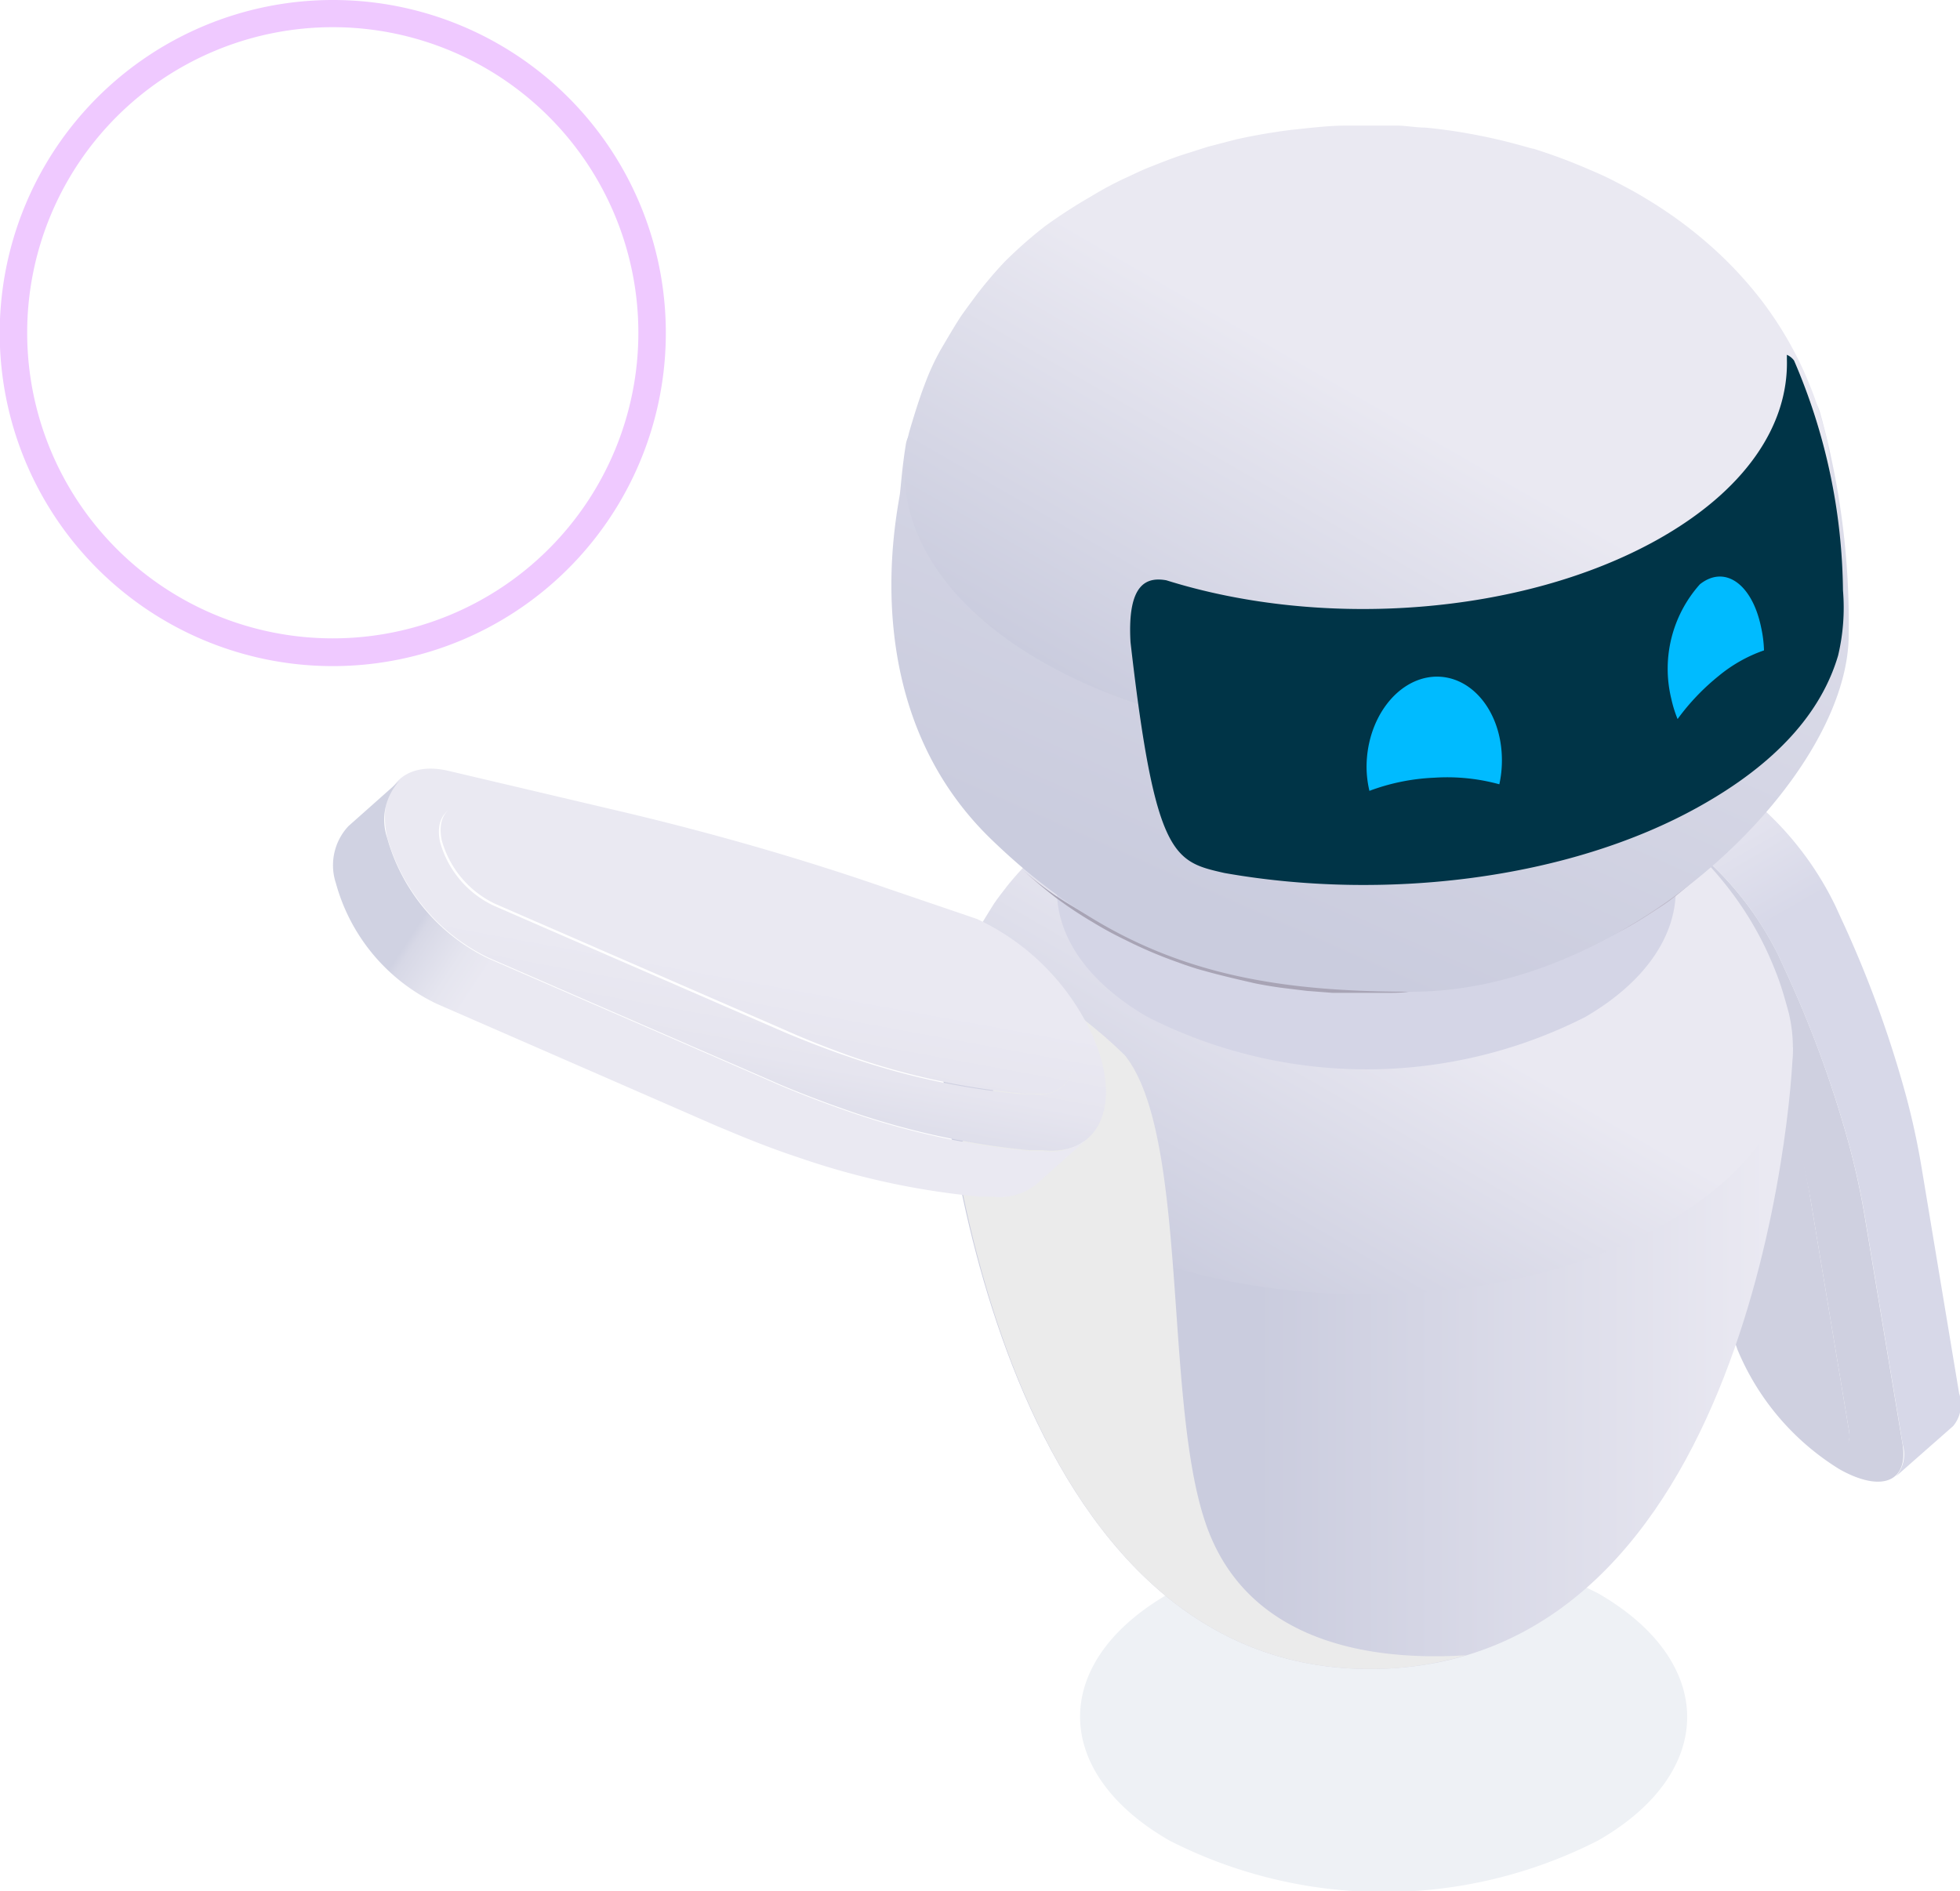 <svg xmlns="http://www.w3.org/2000/svg" xmlns:xlink="http://www.w3.org/1999/xlink" viewBox="0 0 68.5 66.1"><defs><style>.cls-1{mask:url(#mask);filter:url(#luminosity-noclip-3);}.cls-15,.cls-2,.cls-4{mix-blend-mode:multiply;}.cls-2{fill:url(#linear-gradient);}.cls-3{mask:url(#mask-2);filter:url(#luminosity-noclip-4);}.cls-4{fill:url(#linear-gradient-2);}.cls-5{isolation:isolate;}.cls-6{mask:url(#mask-3);}.cls-7{fill:url(#linear-gradient-3);}.cls-8{fill:#efc9ff;}.cls-9{fill:#eef1f5;}.cls-10{fill:#cfd0e0;}.cls-11{fill:url(#linear-gradient-4);}.cls-12{fill:url(#linear-gradient-5);}.cls-13{fill:#c0baca;}.cls-14{fill:url(#linear-gradient-6);}.cls-15{fill:#ebebeb;}.cls-16{fill:#d4d5e6;}.cls-17{fill:url(#linear-gradient-7);}.cls-18{fill:url(#linear-gradient-8);}.cls-19{fill:url(#linear-gradient-9);}.cls-20{fill:#003447;}.cls-21{fill:#0bf;}.cls-22{fill:url(#linear-gradient-10);}.cls-23{fill:url(#linear-gradient-11);}.cls-24{fill:url(#linear-gradient-12);}.cls-25{mask:url(#mask-4);}.cls-26{fill:url(#linear-gradient-13);}.cls-27{filter:url(#luminosity-noclip-2);}.cls-28{filter:url(#luminosity-noclip);}</style><filter id="luminosity-noclip" x="0.96" y="-8031.73" width="21.35" height="32766" filterUnits="userSpaceOnUse" color-interpolation-filters="sRGB"><feFlood flood-color="#fff" result="bg"/><feBlend in="SourceGraphic" in2="bg"/></filter><mask id="mask" x="0.96" y="-8031.73" width="21.35" height="32766" maskUnits="userSpaceOnUse"><g class="cls-28"/></mask><linearGradient id="linear-gradient" x1="6.3" y1="20.88" x2="16.97" y2="2.39" gradientTransform="translate(20.28 -2.36) rotate(76.72)" gradientUnits="userSpaceOnUse"><stop offset="0" stop-color="#aeaeae"/><stop offset="0.32" stop-color="#949494"/><stop offset="1" stop-color="#525252"/></linearGradient><filter id="luminosity-noclip-2" x="3.67" y="-8031.73" width="6.85" height="32766" filterUnits="userSpaceOnUse" color-interpolation-filters="sRGB"><feFlood flood-color="#fff" result="bg"/><feBlend in="SourceGraphic" in2="bg"/></filter><mask id="mask-2" x="3.67" y="-8031.73" width="6.85" height="32766" maskUnits="userSpaceOnUse"><g class="cls-27"/></mask><linearGradient id="linear-gradient-2" x1="7.25" y1="0.22" x2="6.99" y2="11.42" gradientTransform="matrix(1, 0, 0, 1, 0, 0)" xlink:href="#linear-gradient"/><filter id="luminosity-noclip-3" x="0.96" y="0.96" width="21.35" height="21.35" filterUnits="userSpaceOnUse" color-interpolation-filters="sRGB"><feFlood flood-color="#fff" result="bg"/><feBlend in="SourceGraphic" in2="bg"/></filter><mask id="mask-3" x="0.96" y="0.96" width="21.35" height="21.35" maskUnits="userSpaceOnUse"><g class="cls-1"><circle class="cls-2" cx="11.63" cy="11.63" r="10.67" transform="translate(-2.36 20.28) rotate(-76.72)"/></g></mask><linearGradient id="linear-gradient-3" x1="6.3" y1="20.88" x2="16.97" y2="2.39" gradientTransform="translate(20.28 -2.36) rotate(76.72)" gradientUnits="userSpaceOnUse"><stop offset="0" stop-color="#8a0dff"/><stop offset="0.62" stop-color="#a41bff"/><stop offset="1" stop-color="#b624ff"/></linearGradient><linearGradient id="linear-gradient-4" x1="69.78" y1="49.53" x2="56.83" y2="27.1" gradientUnits="userSpaceOnUse"><stop offset="0.73" stop-color="#d7d8e8"/><stop offset="0.93" stop-color="#eae9f2"/></linearGradient><linearGradient id="linear-gradient-5" x1="32.91" y1="47.46" x2="62.66" y2="47.46" gradientUnits="userSpaceOnUse"><stop offset="0.37" stop-color="#caccde"/><stop offset="0.97" stop-color="#eae9f2"/></linearGradient><linearGradient id="linear-gradient-6" x1="42.43" y1="45.64" x2="53.72" y2="26.07" gradientUnits="userSpaceOnUse"><stop offset="0" stop-color="#caccde"/><stop offset="0.56" stop-color="#eae9f2"/></linearGradient><linearGradient id="linear-gradient-7" x1="45.49" y1="32.42" x2="68.49" y2="32.42" gradientUnits="userSpaceOnUse"><stop offset="0.24" stop-color="#a8a4b5"/><stop offset="1" stop-color="#dbd3e2"/></linearGradient><linearGradient id="linear-gradient-8" x1="33.81" y1="51.83" x2="57.61" y2="-1.98" xlink:href="#linear-gradient-5"/><linearGradient id="linear-gradient-9" x1="41.93" y1="26.33" x2="54.23" y2="5.02" xlink:href="#linear-gradient-6"/><linearGradient id="linear-gradient-10" x1="25.04" y1="40.78" x2="27.53" y2="27.21" gradientUnits="userSpaceOnUse"><stop offset="0" stop-color="#d2d3e3"/><stop offset="0.08" stop-color="#d8d9e7"/><stop offset="0.3" stop-color="#e6e5ef"/><stop offset="0.5" stop-color="#eae9f2"/></linearGradient><linearGradient id="linear-gradient-11" x1="24.71" y1="40.72" x2="27.2" y2="27.15" xlink:href="#linear-gradient-10"/><linearGradient id="linear-gradient-12" x1="14.12" y1="29.22" x2="36.14" y2="43.71" gradientUnits="userSpaceOnUse"><stop offset="0.08" stop-color="#d0d2e2"/><stop offset="0.09" stop-color="#d7d8e6"/><stop offset="0.15" stop-color="#e5e5ef"/><stop offset="0.19" stop-color="#eae9f2"/></linearGradient><filter id="luminosity-noclip-4" x="3.67" y="3.69" width="6.85" height="6.69" filterUnits="userSpaceOnUse" color-interpolation-filters="sRGB"><feFlood flood-color="#fff" result="bg"/><feBlend in="SourceGraphic" in2="bg"/></filter><mask id="mask-4" x="3.67" y="3.69" width="6.85" height="6.69" maskUnits="userSpaceOnUse"><g class="cls-3"><path class="cls-4" d="M9.92,4.43c1.07,1.15.66,3.26-.9,4.7s-3.69,1.67-4.76.52S3.6,6.39,5.16,5,8.86,3.27,9.92,4.43Z"/></g></mask><linearGradient id="linear-gradient-13" x1="7.25" y1="0.22" x2="6.99" y2="11.42" gradientUnits="userSpaceOnUse"><stop offset="0" stop-color="#debdff"/><stop offset="1" stop-color="#d6a9ff"/></linearGradient></defs><g class="cls-5"><g id="Layer_2" data-name="Layer 2"><g id="Layer_1-2" data-name="Layer 1"><g class="cls-6"><circle class="cls-7" cx="11.63" cy="11.63" r="10.67" transform="translate(-2.36 20.28) rotate(-76.72)"/></g><path class="cls-8" d="M11.63,0A11.64,11.64,0,1,0,23.27,11.63,11.63,11.63,0,0,0,11.63,0Zm0,22.31A10.68,10.68,0,1,1,22.31,11.63,10.68,10.68,0,0,1,11.63,22.31Z"/><path class="cls-9" d="M55.86,64.32a16.48,16.48,0,0,1-15,0c-4.14-2.39-4.16-6.25,0-8.63a16.53,16.53,0,0,1,15,0C60,58.08,60,61.94,55.86,64.32Z"/><path class="cls-10" d="M57.89,30.55a6.9,6.9,0,0,1,2.56,2.83l.22.48a36.81,36.81,0,0,1,2.13,5.85A22.87,22.87,0,0,1,63.29,42l1.33,8c.12.7-.39.89-1.17.44a4.68,4.68,0,0,1-1.88-2.21l-2.09-5.94Q58,37.91,56.89,33.81l-.64-2.42c-.25-.94.17-1.39,1-1.12C57.4,30.4,57.68,30.43,57.89,30.55Z"/><path class="cls-10" d="M66.49,50.46l-1.33-8c-.13-.77-.3-1.56-.52-2.39a38.91,38.91,0,0,0-2.26-6.19l-.22-.48A11.26,11.26,0,0,0,58,28.81a5.21,5.21,0,0,0-1-.44c-1.41-.45-2.1.29-1.69,1.82L56,32.61c.73,2.77,1.61,5.63,2.64,8.55l2.08,6a8.93,8.93,0,0,0,3.57,4.19C65.75,52.17,66.71,51.8,66.49,50.46Zm-3-.08a4.68,4.68,0,0,1-1.88-2.21l-2.09-5.94Q58,37.91,56.89,33.81l-.64-2.42c-.25-.94.17-1.39,1-1.12.11.13.39.16.6.28a6.9,6.9,0,0,1,2.56,2.83l.22.48a36.81,36.81,0,0,1,2.13,5.85A22.87,22.87,0,0,1,63.29,42l1.33,8C64.74,50.64,64.23,50.83,63.45,50.38Z"/><path class="cls-11" d="M68.47,48.7l-1.33-8c-.13-.76-.3-1.56-.52-2.38a38.91,38.91,0,0,0-2.26-6.19l-.22-.48A11.14,11.14,0,0,0,60,27.05a4.48,4.48,0,0,0-1-.45,1.49,1.49,0,0,0-1.47.12l-2,1.76A1.5,1.5,0,0,1,57,28.37a5.21,5.21,0,0,1,1,.44,11.26,11.26,0,0,1,4.17,4.62l.22.48a38.91,38.91,0,0,1,2.26,6.19c.22.83.39,1.62.52,2.39l1.33,8a1.18,1.18,0,0,1-.24,1.11l2-1.76A1.18,1.18,0,0,0,68.47,48.7Z"/><path class="cls-12" d="M62.66,36.6c0,1.77-1.5,21.73-14.79,21.73s-15-21-15-21.72Z"/><path class="cls-13" d="M52,33.07A9.29,9.29,0,0,1,43.53,33c-2.29-1.37-2.23-3.55.12-4.87a9.32,9.32,0,0,1,8.42.08C54.36,29.56,54.31,31.75,52,33.07Z"/><path class="cls-14" d="M62.52,35.42c-.09-.34-.22-.8-.34-1.14s-.32-.82-.49-1.17a11.6,11.6,0,0,0-1.17-1.92,12.62,12.62,0,0,0-1.69-1.84,13.67,13.67,0,0,0-2.12-1.55c-.29-.17-.69-.39-1-.54l-.81-.38a17,17,0,0,0-1.76-.64c-.07,0-.75-.23-1.74-.43a17,17,0,0,0-1.73-.25c-.26,0-.6-.06-.86-.07l-.86,0h-.87c-.54,0-1.2.08-1.73.14a17.41,17.41,0,0,0-1.75.31c-.29.06-.67.16-1,.24l-.84.26c-.31.1-.72.26-1,.39l-.82.36a10.65,10.65,0,0,0-1,.57c-.45.27-1,.66-1.46,1a12.78,12.78,0,0,0-1.3,1.14,11,11,0,0,0-1,1.09c-.15.2-.36.46-.49.67s-.47.76-.66,1.09a7.05,7.05,0,0,0-.5,1.08c-.18.46-.37,1.08-.5,1.55-.63,2.55.72,5.23,4.06,7.23,5.72,3.42,15.14,3.52,21,.21C61.68,40.8,63.14,38.05,62.52,35.42ZM52,33.07A9.29,9.29,0,0,1,43.53,33c-2.29-1.37-2.23-3.55.12-4.87a9.32,9.32,0,0,1,8.42.08C54.36,29.56,54.31,31.75,52,33.07Z"/><path class="cls-15" d="M51.23,57.85a11.61,11.61,0,0,1-3.36.48c-10.06,0-13.46-12-14.52-18.2,2-1.49,1.34-4.26,2.49-4.94l.78-.44a16.26,16.26,0,0,1,2.7,2.14c2.23,2.81,1.35,12,2.8,16.3C43.37,56.94,47.06,58.11,51.23,57.85Z"/><path class="cls-16" d="M55.39,35.55a16.9,16.9,0,0,1-15.27,0c-4.23-2.44-4.25-6.39,0-8.82s11-2.41,15.27,0S59.59,33.12,55.39,35.55Z"/><path class="cls-17" d="M38.19,32.23a13,13,0,0,0,1.16.63,15.37,15.37,0,0,0,1.81.77c.27.1.65.23.93.3.52.15,1.22.31,1.74.43.28.06.65.12.94.16l.9.11.91.07.92,0h.91c.29,0,.66,0,.94-.06.55,0,1.27-.14,1.81-.22.29,0,.68-.13,1-.2s.62-.14.88-.22l1-.32c.37-.12.84-.31,1.2-.46s1.09-.51,1.55-.76.88-.53,1.25-.77.58-.42.81-.61.79-.68,1.11-1a11.16,11.16,0,0,1-2.42,1.78C51.9,35,42.93,35,37.51,31.69a10.51,10.51,0,0,1-2-1.51c.26.25.63.58.91.81s.31.25.45.36A14.12,14.12,0,0,0,38.19,32.23Z"/><path class="cls-18" d="M49.35,34.66c7.48,0,15.26-7.42,15.26-12.48a27.41,27.41,0,0,0-1-7.76c-1.6-5.37-31.36-2.71-31.95,1.1-.15.93-.18,1.59-.22,1.81-.19,1.14-1.41,7.54,3.2,12S43.69,34.66,49.35,34.66Z"/><path class="cls-19" d="M63.81,15.21c-.1-.38-.24-.88-.37-1.25s-.35-.9-.53-1.27a12.81,12.81,0,0,0-1.27-2.09,13.68,13.68,0,0,0-1.85-2,15,15,0,0,0-2.3-1.68c-.32-.2-.76-.43-1.09-.6s-.61-.29-.87-.4A19.07,19.07,0,0,0,53.6,5.2c-.08,0-.81-.25-1.89-.46a18.49,18.49,0,0,0-1.89-.28c-.28,0-.65-.06-.93-.07l-.94,0c-.28,0-.66,0-.94,0-.59,0-1.31.09-1.89.15,0,0-.93.11-1.91.33l-1,.26-.91.29c-.34.11-.79.29-1.12.42s-.62.28-.89.4a11.68,11.68,0,0,0-1.15.62A18.15,18.15,0,0,0,36.53,7.9a15.29,15.29,0,0,0-1.42,1.25,14.74,14.74,0,0,0-1,1.18c-.16.22-.38.51-.53.73s-.51.83-.72,1.19a8.39,8.39,0,0,0-.54,1.18c-.19.49-.4,1.17-.55,1.69-.68,2.77.79,5.7,4.42,7.87,6.24,3.73,16.5,3.83,22.91.23C62.9,21.06,64.49,18.06,63.81,15.21Z"/><path class="cls-20" d="M64.41,20.63a7.24,7.24,0,0,1-.17,2.28c-.59,2-2.17,3.78-4.86,5.28-4.56,2.55-11,3.31-16.59,2.32-1.76-.4-2.42-.54-3.28-8.07-.12-2.11.61-2.27,1.25-2.16C46.24,22,53.19,21.5,57.91,18.87c3.08-1.72,4.6-4,4.54-6.31V12.4a.62.62,0,0,1,.25.2A20.76,20.76,0,0,1,64.41,20.63Z"/><path class="cls-21" d="M50.13,23.65c-1.31.07-2.37,1.48-2.37,3.16a3.7,3.7,0,0,0,.1.83,7.32,7.32,0,0,1,2.27-.46,6.9,6.9,0,0,1,2.27.23,3.86,3.86,0,0,0,.09-.84C52.49,24.89,51.44,23.59,50.13,23.65Z"/><path class="cls-21" d="M59.41,20.42a4.43,4.43,0,0,0-1,4,4.24,4.24,0,0,0,.22.71,7.93,7.93,0,0,1,1.44-1.51,5.12,5.12,0,0,1,1.58-.89,4.27,4.27,0,0,0-.1-.8C61.24,20.41,60.28,19.73,59.41,20.42Z"/><path class="cls-22" d="M27.44,36l-.32-.14-9.81-4.27a3.49,3.49,0,0,1-1.87-2.22c-.19-.88.3-1.41,1.12-1.21l6.17,1.45c3,.7,6,1.58,9.09,2.61l2.73.93s.15,0,.22.08a5.09,5.09,0,0,1,2.45,2.46c.68,1.48.2,2.64-1,2.53l-.44,0a25.34,25.34,0,0,1-6-1.29C29,36.65,28.22,36.35,27.44,36Z"/><path class="cls-23" d="M38.15,36.12a8.27,8.27,0,0,0-4-4L33.8,32l-2.73-.93C28,30,24.86,29.11,21.83,28.39l-6.16-1.45c-1.58-.37-2.5.63-2.14,2.31a6.66,6.66,0,0,0,3.54,4.22l9.82,4.27.34.15c.83.35,1.65.66,2.46.94A27,27,0,0,0,36,40.2l.45,0C38.48,40.4,39.25,38.53,38.15,36.12Zm-2,2.12-.44,0a25.34,25.34,0,0,1-6-1.29c-.77-.26-1.55-.56-2.33-.89l-.32-.14-9.81-4.27a3.49,3.49,0,0,1-1.87-2.22c-.19-.88.3-1.41,1.12-1.21l6.17,1.45c3,.7,6,1.58,9.09,2.61l2.73.93s.15,0,.22.08a5.09,5.09,0,0,1,2.45,2.46C37.9,37.19,37.42,38.35,36.18,38.24Z"/><path class="cls-24" d="M36.46,40.23l-.45,0a27,27,0,0,1-6.32-1.37c-.81-.28-1.63-.59-2.46-.94l-.34-.15-9.82-4.27a6.66,6.66,0,0,1-3.54-4.22,2,2,0,0,1,.44-2l-1.79,1.59a2,2,0,0,0-.44,2,6.6,6.6,0,0,0,3.54,4.22l9.81,4.28.34.14c.83.35,1.65.67,2.47.94a26.93,26.93,0,0,0,6.32,1.37l.44,0a2.05,2.05,0,0,0,1.57-.44L38,39.8A2,2,0,0,1,36.46,40.23Z"/><g class="cls-25"><path class="cls-26" d="M9.92,4.43c1.07,1.15.66,3.26-.9,4.7s-3.69,1.67-4.76.52S3.6,6.39,5.16,5,8.86,3.27,9.92,4.43Z"/></g></g></g></g></svg>